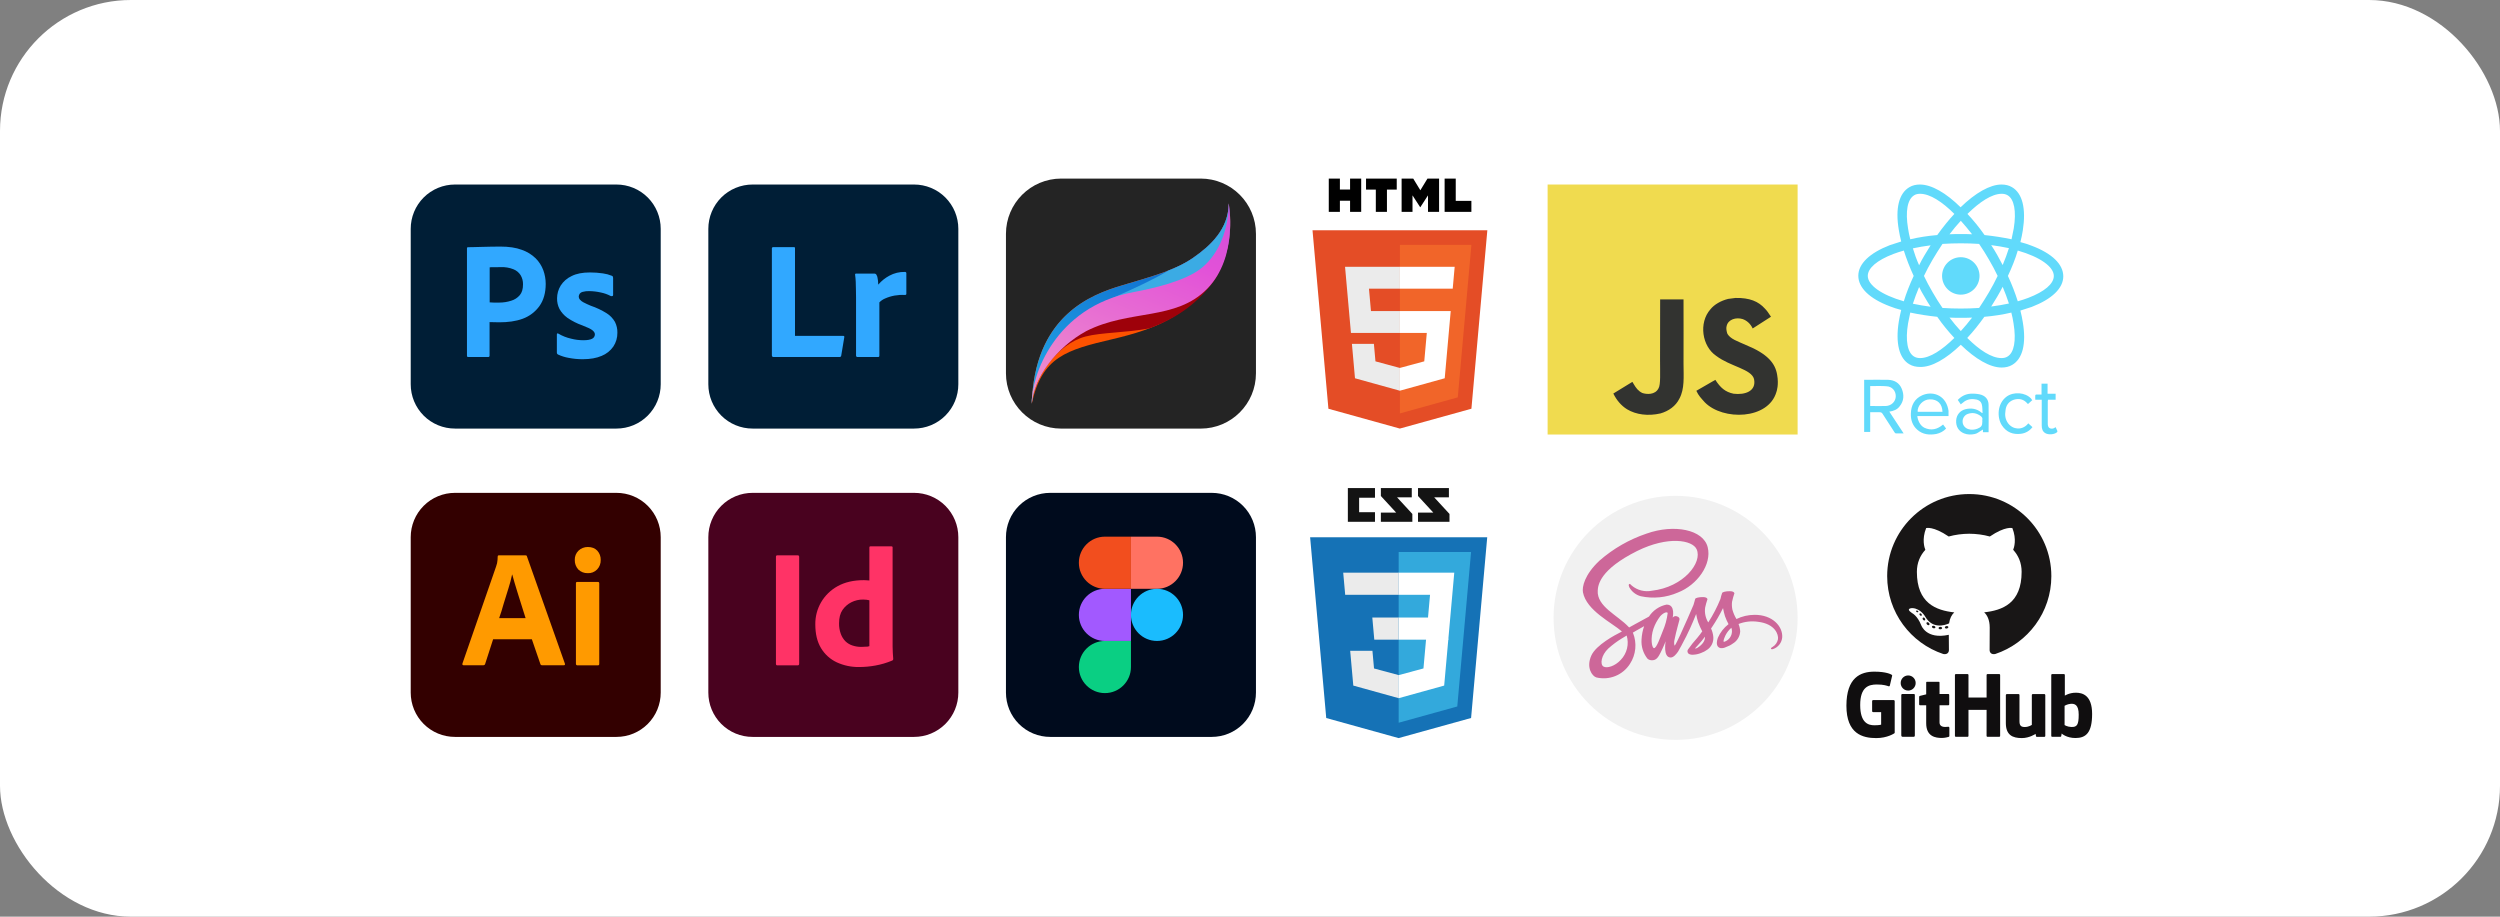 <svg width="420" height="154" viewBox="0 0 420 154" fill="none" xmlns="http://www.w3.org/2000/svg">
<rect x="0" y="0" width="420" height="154" fill="#808080" stroke="none"/>
<rect width="420" height="154" rx="22" fill="white"/>
<path d="M201.717 72.005H178.287C173.159 72.005 169 67.846 169 62.717V39.287C169 34.159 173.159 30 178.287 30H201.713C206.841 30 211 34.159 211 39.287V62.713C211.005 67.846 206.846 72.005 201.717 72.005Z" fill="#242424"/>
<path d="M188.466 47.953C183.161 49.531 173.79 53.147 173.34 67.818C175.034 59.918 179.211 58.786 186.888 56.98C194.565 55.179 198.737 53.147 203.37 47.614C207.997 42.081 206.419 34.182 206.419 34.182C206.419 38.47 203.37 41.292 200.436 43.325C197.503 45.358 193.771 46.375 188.466 47.953Z" fill="url(#paint0_linear_37_12295)"/>
<path d="M173.34 67.823C173.354 67.442 173.372 67.076 173.395 66.713C173.354 67.103 173.33 67.475 173.34 67.823Z" fill="url(#paint1_linear_37_12295)"/>
<path d="M193.084 55.17C189.097 55.922 185.036 55.834 182.372 56.535C177.633 57.774 173.683 63.418 173.34 67.818C173.354 67.442 173.372 67.075 173.395 66.709C173.92 61.919 178.334 54.061 188.016 49.758C191.098 48.389 193.873 46.936 196.287 45.451C197.846 44.843 199.211 44.17 200.432 43.325C203.365 41.292 206.414 38.47 206.414 34.182C206.414 34.182 206.665 40.624 204.576 46.138C204.289 46.663 203.964 47.168 203.592 47.646C200.78 51.299 197.461 53.536 193.084 55.17Z" fill="url(#paint2_linear_37_12295)"/>
<path d="M173.405 66.523C173.377 66.945 173.354 67.377 173.34 67.818C173.312 67.419 173.335 66.982 173.405 66.523C174.352 52.928 183.319 49.484 188.466 47.953C193.771 46.375 197.498 45.358 200.432 43.325C203.365 41.292 206.414 38.47 206.414 34.182C206.414 34.182 207.997 42.081 203.365 47.614C198.737 53.146 194.899 50.886 187.222 52.692C180.218 54.344 174.152 61.728 173.405 66.523Z" fill="url(#paint3_linear_37_12295)"/>
<path d="M185.305 53.485C192.532 52.13 197.043 52.241 202.014 46.936C206.981 41.631 206.414 34.182 206.414 34.182C206.414 38.47 203.365 41.292 200.432 43.325C199.206 44.175 197.842 44.843 196.287 45.451C193.873 46.936 190.536 48.454 187.454 49.823C177.772 54.126 173.92 61.919 173.395 66.709C173.372 67.071 173.354 67.437 173.34 67.818C173.683 63.413 178.083 54.841 185.305 53.485Z" fill="url(#paint4_linear_37_12295)"/>
<path d="M173.34 67.823C173.354 67.442 173.372 67.076 173.395 66.713C173.354 67.103 173.33 67.475 173.34 67.823Z" fill="url(#paint5_linear_37_12295)"/>
<path d="M190.388 49.085C177.178 51.568 173.228 63.233 173.34 67.823C173.678 63.423 177.517 58.34 182.483 55.63C189.821 51.903 197.498 53.935 202.803 48.519C208.108 43.102 206.414 34.182 206.414 34.182C206.414 38.47 204.832 42.536 202.01 44.908C199.192 47.275 193.548 48.482 190.388 49.085Z" fill="url(#paint6_linear_37_12295)"/>
<path d="M126.438 82.8H153.562C154.54 82.799 155.507 82.991 156.41 83.365C157.313 83.739 158.133 84.287 158.824 84.979C159.514 85.671 160.062 86.492 160.436 87.396C160.809 88.299 161.001 89.268 161 90.246V116.353C161.001 117.331 160.809 118.3 160.436 119.204C160.062 120.108 159.514 120.929 158.824 121.621C158.133 122.312 157.313 122.861 156.41 123.235C155.507 123.609 154.54 123.801 153.562 123.8H126.438C125.461 123.801 124.493 123.609 123.59 123.235C122.687 122.861 121.867 122.312 121.176 121.621C120.486 120.929 119.938 120.108 119.564 119.204C119.191 118.3 118.999 117.331 119 116.353V90.246C118.999 89.268 119.191 88.299 119.564 87.396C119.938 86.492 120.486 85.671 121.176 84.979C121.867 84.287 122.687 83.739 123.59 83.365C124.493 82.991 125.461 82.799 126.438 82.8Z" fill="#49021F"/>
<path d="M134.26 93.523V111.5C134.26 111.692 134.173 111.78 134.015 111.78H130.585C130.428 111.78 130.358 111.692 130.358 111.5V93.523C130.358 93.365 130.445 93.295 130.603 93.295H134.015C134.042 93.291 134.069 93.292 134.095 93.299C134.121 93.305 134.145 93.317 134.166 93.334C134.188 93.35 134.205 93.37 134.218 93.394C134.232 93.417 134.24 93.443 134.243 93.47C134.249 93.477 134.254 93.485 134.257 93.494C134.26 93.504 134.261 93.513 134.26 93.523Z" fill="#FF3366"/>
<path d="M144.34 112.06C143.043 112.082 141.757 111.812 140.577 111.272C139.48 110.758 138.56 109.928 137.935 108.889C137.287 107.82 136.972 106.489 136.972 104.894C136.955 103.597 137.287 102.32 137.935 101.197C138.599 100.056 139.561 99.117 140.717 98.481C141.942 97.798 143.412 97.465 145.145 97.465C145.268 97.464 145.391 97.469 145.512 97.483C145.67 97.5 145.845 97.5 146.055 97.518V91.981C146.055 91.858 146.107 91.788 146.23 91.788H149.782C149.822 91.783 149.861 91.793 149.894 91.815C149.926 91.838 149.949 91.872 149.957 91.911V108.626C149.957 108.942 149.975 109.292 149.992 109.677C150.01 110.063 150.045 110.396 150.062 110.694C150.066 110.753 150.051 110.812 150.02 110.862C149.989 110.912 149.942 110.951 149.887 110.974C148.971 111.36 148.014 111.642 147.035 111.815C146.146 111.976 145.244 112.059 144.34 112.06ZM146.055 108.556V100.847C145.899 100.809 145.741 100.78 145.582 100.759C145.39 100.742 145.197 100.724 145.005 100.724C144.319 100.716 143.641 100.872 143.027 101.18C142.43 101.478 141.917 101.924 141.54 102.476C141.155 103.037 140.962 103.79 140.962 104.701C140.947 105.316 141.048 105.929 141.26 106.506C141.429 106.973 141.698 107.398 142.047 107.75C142.385 108.072 142.792 108.312 143.237 108.451C143.706 108.605 144.197 108.681 144.69 108.679C144.952 108.679 145.197 108.661 145.425 108.644C145.639 108.66 145.854 108.63 146.055 108.556Z" fill="#FF3366"/>
<path d="M126.438 31H153.562C154.54 30.999 155.507 31.191 156.41 31.565C157.313 31.939 158.133 32.487 158.824 33.179C159.514 33.871 160.062 34.692 160.436 35.596C160.809 36.5 161.001 37.468 161 38.447V64.553C161.001 65.532 160.809 66.5 160.436 67.404C160.062 68.308 159.514 69.129 158.824 69.821C158.133 70.513 157.313 71.061 156.41 71.435C155.507 71.809 154.54 72.001 153.562 72H126.438C125.461 72.001 124.493 71.809 123.59 71.435C122.687 71.061 121.867 70.513 121.176 69.821C120.486 69.129 119.938 68.308 119.564 67.404C119.191 66.5 118.999 65.532 119 64.553V38.447C118.999 37.468 119.191 36.5 119.564 35.596C119.938 34.692 120.486 33.871 121.176 33.179C121.867 32.487 122.687 31.939 123.59 31.565C124.493 31.191 125.461 30.999 126.438 31Z" fill="#001E36"/>
<path d="M141.05 59.98H129.955C129.763 59.98 129.675 59.875 129.675 59.665V41.758C129.671 41.729 129.673 41.7 129.681 41.672C129.688 41.644 129.702 41.618 129.72 41.595C129.737 41.572 129.76 41.553 129.785 41.539C129.811 41.525 129.839 41.516 129.868 41.513H133.368C133.39 41.509 133.412 41.509 133.434 41.514C133.455 41.519 133.476 41.529 133.494 41.542C133.512 41.555 133.527 41.572 133.538 41.591C133.55 41.61 133.557 41.631 133.56 41.653V56.424H141.645C141.82 56.424 141.873 56.511 141.838 56.669L141.33 59.718C141.327 59.758 141.317 59.797 141.299 59.833C141.281 59.869 141.256 59.902 141.225 59.928C141.174 59.963 141.113 59.982 141.05 59.98Z" fill="#31A8FF"/>
<path d="M143.85 45.963H146.912C146.995 45.965 147.076 45.993 147.142 46.044C147.208 46.094 147.256 46.164 147.28 46.244C147.352 46.368 147.4 46.505 147.42 46.647C147.455 46.822 147.49 47.015 147.507 47.19C147.525 47.365 147.542 47.593 147.542 47.821C148.068 47.206 148.703 46.695 149.415 46.314C150.215 45.88 151.113 45.662 152.022 45.683C152.051 45.679 152.081 45.681 152.109 45.689C152.137 45.696 152.163 45.709 152.186 45.727C152.209 45.745 152.228 45.768 152.242 45.793C152.256 45.819 152.265 45.847 152.267 45.876V49.362C152.267 49.503 152.18 49.555 151.987 49.555C150.853 49.487 149.719 49.691 148.68 50.151C148.325 50.303 148.004 50.523 147.735 50.799V59.735C147.735 59.91 147.665 59.98 147.507 59.98H144.095C144.063 59.986 144.03 59.985 143.998 59.977C143.966 59.969 143.936 59.955 143.91 59.935C143.884 59.916 143.862 59.891 143.845 59.862C143.829 59.834 143.819 59.803 143.815 59.77V49.993C143.815 49.573 143.815 49.135 143.797 48.679C143.78 48.224 143.78 47.768 143.762 47.312C143.745 46.927 143.71 46.541 143.657 46.156C143.653 46.135 143.652 46.114 143.656 46.093C143.66 46.072 143.667 46.052 143.679 46.034C143.69 46.016 143.705 46.001 143.722 45.989C143.74 45.977 143.759 45.968 143.78 45.963C143.797 45.946 143.815 45.946 143.85 45.963Z" fill="#31A8FF"/>
<path d="M176.438 82.8H203.562C204.54 82.799 205.507 82.991 206.41 83.365C207.313 83.739 208.133 84.287 208.824 84.979C209.514 85.671 210.062 86.492 210.436 87.396C210.809 88.299 211.001 89.268 211 90.246V116.353C211.001 117.331 210.809 118.3 210.436 119.204C210.062 120.108 209.514 120.929 208.824 121.621C208.133 122.312 207.313 122.861 206.41 123.235C205.507 123.609 204.54 123.801 203.562 123.8H176.438C175.461 123.801 174.493 123.609 173.59 123.235C172.687 122.861 171.867 122.312 171.176 121.621C170.486 120.929 169.938 120.108 169.564 119.204C169.191 118.3 168.999 117.331 169 116.353V90.246C168.999 89.268 169.191 88.299 169.564 87.396C169.938 86.492 170.486 85.671 171.176 84.979C171.867 84.287 172.687 83.739 173.59 83.365C174.493 82.991 175.461 82.799 176.438 82.8Z" fill="#000B1D"/>
<path d="M185.625 116.441C188.041 116.441 190 114.48 190 112.061V107.68H185.625C183.209 107.68 181.25 109.641 181.25 112.061C181.25 114.48 183.209 116.441 185.625 116.441Z" fill="#0ACF83"/>
<path d="M181.25 103.3C181.25 100.881 183.209 98.919 185.625 98.919H190V107.68H185.625C183.209 107.68 181.25 105.719 181.25 103.3Z" fill="#A259FF"/>
<path d="M181.25 94.539C181.25 92.12 183.209 90.159 185.625 90.159H190V98.919H185.625C183.209 98.919 181.25 96.958 181.25 94.539Z" fill="#F24E1E"/>
<path d="M190 90.159H194.375C196.791 90.159 198.75 92.12 198.75 94.539C198.75 96.958 196.791 98.92 194.375 98.92L190 98.919V90.159Z" fill="#FF7262"/>
<path d="M198.75 103.3C198.75 105.719 196.791 107.68 194.375 107.68C191.959 107.68 190 105.719 190 103.3C190 100.881 191.959 98.92 194.375 98.92C196.791 98.92 198.75 100.881 198.75 103.3Z" fill="#1ABCFE"/>
<path d="M76.438 31H103.562C104.54 30.999 105.507 31.191 106.41 31.565C107.313 31.939 108.133 32.487 108.824 33.179C109.514 33.871 110.062 34.692 110.436 35.596C110.809 36.5 111.001 37.468 111 38.447V64.553C111.001 65.532 110.809 66.5 110.436 67.404C110.062 68.308 109.514 69.129 108.824 69.821C108.133 70.513 107.313 71.061 106.41 71.435C105.507 71.809 104.54 72.001 103.562 72H76.438C75.46 72.001 74.493 71.809 73.59 71.435C72.687 71.061 71.867 70.513 71.176 69.821C70.486 69.129 69.938 68.308 69.564 67.404C69.191 66.5 68.999 65.532 69 64.553V38.447C68.999 37.468 69.191 36.5 69.564 35.596C69.938 34.692 70.486 33.871 71.176 33.179C71.867 32.487 72.687 31.939 73.59 31.565C74.493 31.191 75.46 30.999 76.438 31Z" fill="#001E36"/>
<path d="M78.45 59.753V41.723C78.45 41.601 78.502 41.531 78.625 41.531C78.922 41.531 79.202 41.531 79.605 41.513C80.007 41.495 80.462 41.495 80.935 41.478C81.407 41.461 81.915 41.461 82.457 41.443C83 41.425 83.525 41.425 84.05 41.425C85.485 41.425 86.675 41.601 87.655 41.969C88.533 42.267 89.334 42.758 90 43.405C90.564 43.972 90.999 44.653 91.277 45.403C91.542 46.133 91.678 46.904 91.68 47.681C91.68 49.187 91.33 50.431 90.63 51.413C89.927 52.392 88.945 53.137 87.812 53.55C86.622 53.988 85.31 54.146 83.875 54.146C83.455 54.146 83.175 54.146 83 54.128C82.825 54.111 82.58 54.111 82.247 54.111V59.735C82.251 59.764 82.249 59.793 82.242 59.821C82.234 59.849 82.221 59.876 82.203 59.899C82.185 59.922 82.163 59.941 82.137 59.955C82.112 59.969 82.084 59.978 82.055 59.98H78.66C78.52 59.98 78.45 59.91 78.45 59.753ZM82.265 44.912V50.799C82.51 50.817 82.737 50.834 82.947 50.834H83.875C84.558 50.835 85.237 50.729 85.887 50.519C86.445 50.355 86.944 50.032 87.322 49.59C87.69 49.152 87.865 48.557 87.865 47.786C87.881 47.238 87.742 46.697 87.462 46.226C87.171 45.771 86.741 45.422 86.237 45.227C85.581 44.97 84.877 44.851 84.172 44.877C83.717 44.877 83.315 44.877 82.982 44.895C82.743 44.879 82.503 44.885 82.265 44.912Z" fill="#31A8FF"/>
<path d="M102.6 49.73C102.072 49.452 101.506 49.251 100.92 49.135C100.277 48.989 99.62 48.913 98.96 48.907C98.606 48.895 98.252 48.936 97.91 49.03C97.692 49.075 97.499 49.2 97.368 49.38C97.279 49.522 97.231 49.686 97.228 49.853C97.236 50.02 97.297 50.179 97.403 50.309C97.569 50.504 97.771 50.664 97.998 50.782C98.4 50.992 98.82 51.185 99.24 51.36C100.186 51.679 101.09 52.108 101.935 52.639C102.51 53.001 102.985 53.501 103.318 54.093C103.599 54.652 103.737 55.272 103.72 55.898C103.734 56.726 103.496 57.539 103.038 58.228C102.55 58.928 101.868 59.47 101.078 59.788C100.22 60.156 99.17 60.348 97.91 60.348C97.111 60.352 96.314 60.275 95.53 60.121C94.913 60.014 94.313 59.825 93.745 59.56C93.684 59.529 93.633 59.481 93.599 59.422C93.565 59.363 93.549 59.295 93.553 59.227V56.178C93.551 56.148 93.557 56.118 93.569 56.091C93.581 56.064 93.599 56.039 93.623 56.021C93.647 56.006 93.676 56 93.704 56.003C93.733 56.006 93.759 56.019 93.78 56.038C94.454 56.436 95.186 56.726 95.95 56.897C96.624 57.072 97.318 57.161 98.015 57.16C98.68 57.16 99.153 57.072 99.468 56.914C99.608 56.849 99.727 56.745 99.811 56.615C99.895 56.485 99.939 56.333 99.94 56.178C99.94 55.933 99.8 55.705 99.52 55.477C99.24 55.25 98.663 54.987 97.805 54.654C96.925 54.344 96.09 53.919 95.32 53.392C94.772 53.001 94.317 52.492 93.99 51.903C93.711 51.35 93.573 50.736 93.588 50.116C93.59 49.368 93.796 48.635 94.183 47.996C94.627 47.292 95.265 46.733 96.02 46.384C96.843 45.963 97.875 45.771 99.118 45.771C99.844 45.771 100.569 45.824 101.288 45.928C101.804 45.998 102.31 46.134 102.793 46.331C102.869 46.359 102.932 46.415 102.968 46.489C102.988 46.557 102.999 46.628 103.003 46.699V49.555C103.003 49.589 102.995 49.623 102.98 49.653C102.965 49.684 102.942 49.71 102.915 49.73C102.813 49.767 102.702 49.767 102.6 49.73Z" fill="#31A8FF"/>
<path d="M76.438 82.8H103.563C104.54 82.799 105.507 82.991 106.41 83.365C107.313 83.739 108.133 84.287 108.824 84.979C109.514 85.671 110.062 86.492 110.436 87.396C110.809 88.299 111.001 89.268 111 90.246V116.353C111.001 117.331 110.809 118.3 110.436 119.204C110.062 120.108 109.514 120.929 108.824 121.621C108.133 122.312 107.313 122.861 106.41 123.235C105.507 123.609 104.54 123.801 103.563 123.8H76.438C75.46 123.801 74.493 123.609 73.59 123.235C72.687 122.861 71.867 122.312 71.176 121.621C70.486 120.929 69.938 120.108 69.564 119.204C69.191 118.3 68.999 117.331 69 116.353V90.246C68.999 89.268 69.191 88.299 69.564 87.396C69.938 86.492 70.486 85.671 71.176 84.979C71.867 84.287 72.687 83.739 73.59 83.365C74.493 82.991 75.46 82.799 76.438 82.8Z" fill="#330000"/>
<path d="M89.353 107.4H82.843L81.513 111.517C81.498 111.592 81.455 111.659 81.394 111.704C81.332 111.75 81.256 111.77 81.18 111.762H77.89C77.698 111.762 77.645 111.657 77.698 111.447L83.332 95.205C83.385 95.029 83.438 94.837 83.507 94.626C83.578 94.251 83.613 93.87 83.612 93.487C83.607 93.444 83.619 93.399 83.645 93.364C83.671 93.328 83.709 93.303 83.752 93.295H88.285C88.425 93.295 88.495 93.347 88.513 93.435L94.9 111.482C94.953 111.675 94.9 111.762 94.725 111.762H91.067C91.006 111.768 90.944 111.752 90.892 111.717C90.841 111.682 90.804 111.63 90.787 111.57L89.353 107.4ZM83.858 103.843H88.302C88.198 103.475 88.058 103.037 87.9 102.581C87.743 102.126 87.585 101.6 87.427 101.074C87.27 100.549 87.095 100.005 86.92 99.462C86.745 98.919 86.588 98.411 86.448 97.903C86.308 97.395 86.185 96.957 86.062 96.536H86.028C85.87 97.3 85.672 98.055 85.433 98.796C85.17 99.638 84.907 100.514 84.627 101.39C84.382 102.283 84.12 103.107 83.858 103.843Z" fill="#FF9A00"/>
<path d="M98.715 96.291C98.428 96.298 98.142 96.247 97.875 96.141C97.607 96.036 97.364 95.879 97.157 95.678C96.757 95.239 96.543 94.661 96.562 94.066C96.552 93.776 96.603 93.488 96.711 93.219C96.82 92.951 96.984 92.708 97.192 92.507C97.613 92.109 98.171 91.889 98.75 91.894C99.433 91.894 99.957 92.104 100.342 92.507C100.73 92.932 100.937 93.491 100.92 94.066C100.931 94.362 100.882 94.657 100.777 94.934C100.671 95.211 100.512 95.464 100.307 95.678C100.101 95.888 99.853 96.052 99.578 96.158C99.303 96.264 99.009 96.309 98.715 96.291ZM96.755 111.5V98.008C96.755 97.833 96.825 97.763 96.983 97.763H100.447C100.605 97.763 100.675 97.851 100.675 98.008V111.5C100.675 111.693 100.605 111.78 100.447 111.78H97.017C96.981 111.783 96.944 111.778 96.909 111.765C96.875 111.751 96.844 111.73 96.819 111.704C96.793 111.677 96.775 111.644 96.764 111.609C96.752 111.574 96.75 111.537 96.755 111.5Z" fill="#FF9A00"/>
<path d="M243.416 83.555H240.947L243.515 86.342V87.668H238.225V86.115H240.793L238.225 83.328V82H243.416V83.555ZM237.177 83.555H234.707L237.275 86.342V87.668H231.985V86.115H234.554L231.985 83.328V82H237.177V83.555ZM230.998 83.618H228.333V86.05H230.998V87.668H226.439V82H230.998V83.618Z" fill="#131313"/>
<path d="M222.808 120.627L220.1 90.256H249.854L247.143 120.622L234.959 124L222.808 120.627Z" fill="#1572B6"/>
<path d="M234.977 121.418L244.823 118.688L247.139 92.739H234.977V121.418Z" fill="#33A9DC"/>
<path d="M234.977 103.743H239.906L240.247 99.928H234.977V96.203H244.317L243.313 107.467H234.977V103.743Z" fill="white"/>
<path d="M234.999 113.416L234.983 113.421L230.835 112.301L230.569 109.33H226.831L227.353 115.178L234.982 117.296L235 117.291L234.999 113.416Z" fill="#EBEBEB"/>
<path d="M239.589 107.309L239.141 112.298L234.986 113.419V117.294L242.622 115.178L243.327 107.309H239.589Z" fill="white"/>
<path d="M234.99 96.203V99.928H225.993L225.659 96.203H234.99ZM234.977 103.743V107.467L230.881 107.468L230.547 103.743L234.977 103.743Z" fill="#EBEBEB"/>
<path fill-rule="evenodd" clip-rule="evenodd" d="M330.836 83C323.221 83 317.045 89.174 317.045 96.791C317.045 102.884 320.997 108.053 326.476 109.876C327.165 110.004 327.419 109.577 327.419 109.213C327.419 108.884 327.406 107.798 327.4 106.646C323.563 107.48 322.754 105.018 322.754 105.018C322.126 103.424 321.222 103 321.222 103C319.971 102.145 321.316 102.162 321.316 102.162C322.701 102.259 323.431 103.583 323.431 103.583C324.66 105.692 326.657 105.082 327.444 104.73C327.568 103.838 327.925 103.229 328.319 102.885C325.256 102.537 322.036 101.354 322.036 96.07C322.036 94.564 322.575 93.334 323.457 92.368C323.314 92.021 322.842 90.618 323.591 88.718C323.591 88.718 324.749 88.348 327.383 90.132C328.484 89.827 329.664 89.674 330.835 89.668C332.008 89.674 333.188 89.827 334.29 90.132C336.922 88.348 338.079 88.719 338.079 88.719C338.829 90.618 338.357 92.021 338.214 92.368C339.098 93.334 339.633 94.564 339.633 96.07C339.633 101.367 336.407 102.533 333.336 102.874C333.831 103.302 334.272 104.141 334.272 105.428C334.272 107.273 334.256 108.758 334.256 109.212C334.256 109.578 334.504 110.009 335.203 109.873C340.68 108.048 344.626 102.88 344.626 96.789C344.627 89.174 338.452 83 330.836 83Z" fill="#181616"/>
<path d="M322.269 102.8C322.238 102.869 322.13 102.889 322.032 102.842C321.932 102.797 321.876 102.704 321.909 102.635C321.938 102.565 322.046 102.545 322.146 102.592C322.247 102.637 322.303 102.731 322.269 102.8ZM322.828 103.424C322.762 103.484 322.633 103.456 322.546 103.359C322.455 103.263 322.439 103.134 322.505 103.073C322.573 103.012 322.698 103.04 322.787 103.137C322.878 103.234 322.896 103.362 322.828 103.424ZM323.371 104.217C323.287 104.276 323.148 104.221 323.063 104.098C322.978 103.976 322.978 103.829 323.065 103.77C323.15 103.711 323.287 103.764 323.373 103.886C323.458 104.01 323.458 104.157 323.371 104.217ZM324.116 104.985C324.04 105.068 323.879 105.046 323.762 104.932C323.641 104.821 323.608 104.663 323.683 104.58C323.76 104.496 323.922 104.52 324.04 104.632C324.16 104.743 324.197 104.902 324.116 104.985ZM325.144 105.43C325.11 105.538 324.956 105.587 324.799 105.542C324.643 105.494 324.541 105.368 324.572 105.259C324.605 105.15 324.761 105.099 324.918 105.148C325.074 105.195 325.176 105.32 325.144 105.43ZM326.272 105.513C326.276 105.626 326.144 105.721 325.98 105.723C325.815 105.727 325.682 105.635 325.68 105.522C325.68 105.408 325.809 105.314 325.974 105.312C326.138 105.309 326.272 105.4 326.272 105.513ZM327.322 105.334C327.342 105.445 327.228 105.559 327.065 105.589C326.905 105.619 326.757 105.55 326.737 105.44C326.717 105.327 326.833 105.213 326.993 105.183C327.156 105.155 327.302 105.221 327.322 105.334Z" fill="#181616"/>
<path d="M318.148 117.615H314.679C314.636 117.615 314.595 117.633 314.565 117.663C314.534 117.693 314.517 117.735 314.517 117.778V119.473C314.517 119.516 314.534 119.558 314.565 119.588C314.595 119.618 314.636 119.636 314.679 119.636H316.032V121.742C316.032 121.742 315.728 121.846 314.888 121.846C313.897 121.846 312.513 121.484 312.513 118.44C312.513 115.395 313.954 114.994 315.308 114.994C316.479 114.994 316.984 115.201 317.305 115.3C317.406 115.331 317.5 115.23 317.5 115.141L317.887 113.502C317.887 113.478 317.882 113.453 317.871 113.431C317.86 113.409 317.844 113.39 317.824 113.376C317.694 113.282 316.898 112.838 314.888 112.838C312.573 112.838 310.197 113.822 310.197 118.559C310.197 123.294 312.917 124 315.209 124C317.106 124 318.257 123.189 318.257 123.189C318.304 123.163 318.31 123.097 318.31 123.066V117.777C318.31 117.734 318.293 117.693 318.262 117.663C318.232 117.632 318.191 117.615 318.148 117.615ZM335.862 113.242H333.909C333.888 113.242 333.867 113.247 333.847 113.255C333.827 113.263 333.809 113.275 333.794 113.29C333.779 113.305 333.768 113.323 333.76 113.343C333.752 113.363 333.747 113.384 333.748 113.405L333.748 117.18H330.704V113.405C330.704 113.384 330.7 113.363 330.692 113.343C330.684 113.323 330.672 113.305 330.657 113.29C330.642 113.275 330.624 113.263 330.605 113.255C330.585 113.247 330.564 113.242 330.543 113.242H328.59C328.568 113.242 328.547 113.247 328.528 113.255C328.508 113.263 328.49 113.275 328.475 113.29C328.46 113.305 328.448 113.323 328.44 113.343C328.432 113.363 328.428 113.384 328.428 113.405V123.625C328.428 123.715 328.501 123.788 328.59 123.788H330.543C330.564 123.788 330.585 123.784 330.605 123.776C330.624 123.767 330.642 123.755 330.657 123.74C330.672 123.725 330.684 123.707 330.692 123.687C330.7 123.668 330.704 123.646 330.704 123.625V119.254H333.748L333.743 123.625C333.743 123.715 333.816 123.788 333.905 123.788H335.862C335.884 123.788 335.905 123.784 335.924 123.776C335.944 123.767 335.962 123.755 335.977 123.74C335.992 123.725 336.003 123.707 336.011 123.687C336.019 123.668 336.024 123.646 336.023 123.625V113.405C336.024 113.384 336.02 113.362 336.012 113.343C336.004 113.323 335.992 113.305 335.977 113.29C335.962 113.275 335.944 113.263 335.924 113.255C335.905 113.246 335.884 113.242 335.862 113.242ZM320.574 113.475C319.879 113.475 319.315 114.043 319.315 114.746C319.315 115.449 319.879 116.018 320.574 116.018C321.269 116.018 321.833 115.449 321.833 114.746C321.833 114.043 321.269 113.475 320.574 113.475ZM321.532 116.589H319.585C319.496 116.589 319.416 116.681 319.416 116.77V123.529C319.416 123.728 319.54 123.787 319.7 123.787H321.453C321.646 123.787 321.693 123.693 321.693 123.526V116.752C321.693 116.731 321.689 116.71 321.681 116.69C321.673 116.67 321.661 116.652 321.646 116.637C321.631 116.622 321.614 116.61 321.594 116.602C321.574 116.594 321.553 116.589 321.532 116.589ZM343.446 116.604H341.508C341.486 116.604 341.465 116.609 341.446 116.617C341.426 116.625 341.408 116.637 341.393 116.653C341.378 116.668 341.367 116.686 341.359 116.705C341.351 116.725 341.347 116.746 341.347 116.768V121.779C341.347 121.779 340.854 122.139 340.156 122.139C339.457 122.139 339.272 121.822 339.272 121.138V116.768C339.272 116.746 339.268 116.725 339.26 116.705C339.252 116.686 339.24 116.668 339.225 116.652C339.21 116.637 339.192 116.625 339.173 116.617C339.153 116.609 339.132 116.604 339.111 116.604H337.144C337.101 116.604 337.059 116.622 337.029 116.652C336.999 116.683 336.982 116.724 336.982 116.768V121.468C336.982 123.501 338.115 123.998 339.673 123.998C340.952 123.998 341.982 123.291 341.982 123.291C341.982 123.291 342.031 123.664 342.054 123.708C342.076 123.752 342.134 123.796 342.196 123.796L343.448 123.791C343.469 123.791 343.49 123.786 343.51 123.778C343.529 123.77 343.547 123.758 343.562 123.743C343.577 123.727 343.589 123.709 343.597 123.69C343.606 123.67 343.61 123.649 343.61 123.627L343.609 116.767C343.608 116.724 343.591 116.682 343.561 116.652C343.531 116.621 343.489 116.604 343.446 116.604ZM348.743 116.375C347.642 116.375 346.893 116.866 346.893 116.866V113.405C346.894 113.384 346.89 113.362 346.882 113.343C346.874 113.323 346.862 113.305 346.847 113.29C346.832 113.275 346.814 113.263 346.794 113.255C346.775 113.246 346.754 113.242 346.732 113.242H344.774C344.753 113.242 344.732 113.246 344.712 113.254C344.692 113.262 344.674 113.274 344.659 113.29C344.644 113.305 344.632 113.323 344.624 113.343C344.616 113.362 344.612 113.383 344.612 113.405V123.625C344.612 123.646 344.616 123.668 344.624 123.687C344.632 123.707 344.644 123.725 344.659 123.74C344.674 123.755 344.692 123.768 344.712 123.776C344.732 123.784 344.753 123.788 344.774 123.788H346.133C346.195 123.788 346.241 123.757 346.275 123.701C346.308 123.646 346.357 123.23 346.357 123.23C346.357 123.23 347.158 123.988 348.674 123.988C350.454 123.988 351.475 123.086 351.475 119.936C351.475 116.786 349.844 116.375 348.743 116.375ZM347.978 122.133C347.306 122.112 346.85 121.807 346.85 121.807V118.571C346.85 118.571 347.3 118.295 347.852 118.245C348.55 118.183 349.222 118.394 349.222 120.059C349.222 121.814 348.919 122.161 347.978 122.133ZM327.334 122.094C327.248 122.094 327.03 122.129 326.805 122.129C326.086 122.129 325.842 121.795 325.842 121.362V118.488H327.307C327.328 118.488 327.349 118.484 327.369 118.475C327.389 118.467 327.407 118.455 327.422 118.44C327.437 118.425 327.449 118.407 327.457 118.387C327.465 118.367 327.469 118.346 327.469 118.324V116.75C327.469 116.729 327.465 116.708 327.457 116.688C327.449 116.668 327.437 116.65 327.422 116.635C327.407 116.62 327.389 116.608 327.369 116.6C327.349 116.592 327.328 116.588 327.307 116.588H325.842L325.839 114.652C325.839 114.579 325.802 114.542 325.717 114.542H323.72C323.643 114.542 323.601 114.577 323.601 114.651V116.651C323.601 116.651 322.601 116.892 322.533 116.912C322.5 116.922 322.47 116.942 322.449 116.97C322.428 116.998 322.416 117.032 322.416 117.067V118.324C322.416 118.345 322.42 118.366 322.428 118.386C322.436 118.406 322.448 118.424 322.463 118.439C322.478 118.454 322.496 118.466 322.516 118.474C322.535 118.483 322.556 118.487 322.578 118.487H323.601V121.511C323.601 123.757 325.177 123.977 326.24 123.977C326.725 123.977 327.306 123.822 327.402 123.786C327.46 123.764 327.494 123.705 327.494 123.639L327.495 122.257C327.494 122.214 327.477 122.173 327.447 122.143C327.417 122.112 327.377 122.095 327.334 122.094Z" fill="#100E0F"/>
<path d="M223.175 68.67L220.501 38.688H249.874L247.198 68.665L235.17 72L223.175 68.67Z" fill="#E44D26"/>
<path d="M235.188 69.451L244.907 66.756L247.194 41.14H235.188V69.451Z" fill="#F16529"/>
<path d="M235.188 52.26H230.322L229.986 48.494H235.188V44.817H225.967L226.959 55.937H235.188V52.26ZM235.188 61.809L235.171 61.814L231.077 60.708L230.815 57.775H227.123L227.638 63.549L235.171 65.64L235.188 65.635V61.809Z" fill="#EBEBEB"/>
<path d="M223.234 30H225.103V31.846H226.812V30H228.681V35.591H226.812V33.719H225.103V35.591H223.234V30ZM231.138 31.854H229.493V30H234.653V31.854H233.007V35.591H231.138V31.854ZM235.472 30H237.42L238.619 31.965L239.816 30H241.765V35.591H239.904V32.82L238.619 34.807H238.586L237.3 32.82V35.591H235.471L235.472 30ZM242.696 30H244.565V33.743H247.193V35.591H242.696V30Z" fill="black"/>
<path d="M235.175 52.26V55.937H239.703L239.276 60.706L235.175 61.813V65.638L242.713 63.549L243.633 53.247L243.722 52.26H235.175ZM235.175 44.817V48.494H244.057L244.131 47.668L244.386 44.817H235.175Z" fill="white"/>
<path d="M260 31H302V73H260V31Z" fill="#F0DB4F"/>
<path d="M298.563 62.983C298.255 61.067 297.006 59.458 293.305 57.957C292.019 57.366 290.586 56.943 290.159 55.969C290.007 55.402 289.987 55.082 290.083 54.739C290.358 53.625 291.688 53.278 292.742 53.597C293.42 53.825 294.063 54.348 294.45 55.182C296.263 54.009 296.259 54.016 297.525 53.21C297.061 52.492 296.814 52.16 296.511 51.853C295.421 50.635 293.935 50.008 291.56 50.056L290.323 50.216C289.137 50.516 288.007 51.138 287.344 51.972C285.356 54.228 285.923 58.177 288.342 59.801C290.726 61.59 294.227 61.997 294.674 63.67C295.11 65.718 293.169 66.381 291.241 66.145C289.82 65.85 289.029 65.128 288.175 63.814C286.602 64.724 286.602 64.724 284.985 65.654C285.368 66.493 285.771 66.872 286.414 67.599C289.456 70.685 297.07 70.533 298.435 65.862C298.491 65.702 298.858 64.632 298.563 62.983ZM282.832 50.303H278.904L278.888 60.46C278.888 62.62 279 64.6 278.648 65.207C278.074 66.4 276.584 66.253 275.906 66.021C275.215 65.681 274.864 65.199 274.457 64.516C274.345 64.32 274.261 64.169 274.233 64.157L271.039 66.113C271.57 67.203 272.352 68.149 273.354 68.764C274.851 69.662 276.863 69.938 278.968 69.455C280.337 69.056 281.519 68.229 282.138 66.972C283.032 65.323 282.84 63.327 282.832 61.119C282.852 57.517 282.832 53.916 282.832 50.303Z" fill="#323330"/>
<path d="M329.414 49.502C331.151 49.502 332.56 48.093 332.56 46.356C332.56 44.619 331.151 43.211 329.414 43.211C327.677 43.211 326.268 44.619 326.268 46.356C326.268 48.093 327.677 49.502 329.414 49.502Z" fill="#61DAFB"/>
<path d="M329.414 57.924C331.883 60.326 334.319 61.746 336.28 61.746C336.923 61.746 337.532 61.611 338.039 61.307C339.798 60.292 340.441 57.755 339.832 54.136C339.73 53.493 339.595 52.851 339.426 52.174C340.102 51.971 340.711 51.768 341.32 51.565C344.736 50.246 346.631 48.42 346.631 46.424C346.631 44.395 344.736 42.568 341.32 41.283C340.711 41.046 340.102 40.843 339.426 40.674C339.595 39.997 339.73 39.355 339.832 38.712C340.407 35.025 339.764 32.455 338.005 31.44C337.498 31.135 336.889 31 336.246 31C334.318 31 331.849 32.421 329.38 34.822C326.945 32.421 324.509 31 322.548 31C321.905 31 321.296 31.135 320.789 31.44C319.03 32.455 318.387 34.991 318.996 38.611C319.097 39.253 319.233 39.896 319.402 40.572C318.725 40.775 318.117 40.978 317.508 41.181C314.091 42.5 312.197 44.327 312.197 46.322C312.197 48.352 314.091 50.178 317.508 51.464C318.117 51.701 318.725 51.904 319.402 52.073C319.233 52.749 319.097 53.392 318.996 54.035C318.421 57.654 319.064 60.224 320.789 61.205C321.296 61.51 321.905 61.645 322.548 61.645C324.509 61.713 326.945 60.292 329.414 57.924ZM327.52 53.358C328.129 53.392 328.771 53.392 329.414 53.392C330.057 53.392 330.699 53.392 331.308 53.358C330.699 54.17 330.057 54.914 329.414 55.624C328.771 54.914 328.129 54.17 327.52 53.358ZM323.326 49.874C323.664 50.449 323.968 50.99 324.34 51.532C323.292 51.396 322.311 51.227 321.364 51.024C321.668 50.111 322.006 49.164 322.412 48.217C322.683 48.758 322.987 49.333 323.326 49.874ZM321.364 41.722C322.311 41.519 323.292 41.35 324.34 41.215C324.002 41.756 323.664 42.297 323.326 42.872C322.987 43.447 322.683 43.989 322.412 44.564C321.973 43.583 321.634 42.636 321.364 41.722ZM323.224 46.356C323.664 45.443 324.137 44.53 324.679 43.617C325.186 42.737 325.761 41.858 326.336 40.978C327.351 40.911 328.365 40.877 329.414 40.877C330.496 40.877 331.511 40.911 332.492 40.978C333.101 41.858 333.642 42.737 334.149 43.617C334.691 44.53 335.164 45.443 335.604 46.356C335.164 47.27 334.691 48.183 334.149 49.096C333.642 49.976 333.067 50.855 332.492 51.734C331.477 51.802 330.463 51.836 329.414 51.836C328.332 51.836 327.317 51.802 326.336 51.734C325.727 50.855 325.186 49.976 324.679 49.096C324.137 48.183 323.664 47.27 323.224 46.356ZM336.449 44.53L335.536 42.839C335.198 42.264 334.894 41.722 334.521 41.181C335.57 41.316 336.551 41.486 337.498 41.688C337.194 42.636 336.855 43.583 336.449 44.53ZM336.449 48.183C336.855 49.13 337.194 50.077 337.498 50.99C336.551 51.193 335.57 51.362 334.521 51.498C334.86 50.956 335.198 50.415 335.536 49.84C335.841 49.333 336.145 48.758 336.449 48.183ZM337.227 59.92C336.957 60.089 336.619 60.157 336.246 60.157C334.589 60.157 332.526 58.804 330.496 56.774C331.477 55.726 332.424 54.542 333.371 53.223C334.961 53.087 336.483 52.851 337.904 52.512C338.073 53.121 338.174 53.73 338.276 54.339C338.75 57.214 338.377 59.277 337.227 59.92ZM338.986 42.094C342.775 43.177 345.041 44.834 345.041 46.356C345.041 47.675 343.485 48.995 340.745 50.043C340.204 50.246 339.595 50.449 338.986 50.618C338.547 49.231 338.005 47.811 337.329 46.356C338.005 44.902 338.58 43.481 338.986 42.094ZM336.28 32.556C336.652 32.556 336.957 32.624 337.261 32.793C338.377 33.435 338.783 35.465 338.31 38.374C338.208 38.949 338.073 39.558 337.938 40.2C336.517 39.896 334.995 39.659 333.405 39.49C332.492 38.171 331.511 36.987 330.53 35.938C332.56 33.943 334.623 32.556 336.28 32.556ZM331.308 39.355C330.699 39.321 330.057 39.321 329.414 39.321C328.771 39.321 328.129 39.321 327.52 39.355C328.129 38.543 328.771 37.799 329.414 37.088C330.057 37.799 330.699 38.577 331.308 39.355ZM321.6 32.793C321.871 32.624 322.209 32.556 322.581 32.556C324.239 32.556 326.302 33.909 328.332 35.938C327.351 36.987 326.404 38.171 325.456 39.49C323.867 39.625 322.345 39.862 320.924 40.2C320.755 39.591 320.653 38.983 320.552 38.374C320.078 35.499 320.45 33.469 321.6 32.793ZM319.842 50.618C316.053 49.536 313.787 47.878 313.787 46.356C313.787 45.037 315.343 43.718 318.083 42.669C318.624 42.467 319.233 42.264 319.842 42.094C320.281 43.481 320.823 44.902 321.499 46.356C320.823 47.811 320.248 49.265 319.842 50.618ZM320.552 54.339C320.653 53.764 320.789 53.155 320.924 52.512C322.345 52.817 323.867 53.054 325.456 53.223C326.37 54.542 327.351 55.726 328.332 56.774C326.302 58.77 324.239 60.157 322.581 60.157C322.209 60.157 321.905 60.089 321.6 59.92C320.45 59.277 320.078 57.214 320.552 54.339ZM319.131 68.275C319.875 67.361 319.909 66.347 319.503 65.332C319.097 64.317 318.252 63.844 317.203 63.81C315.952 63.776 314.666 63.81 313.415 63.81H313.178V72.57H314.193V69.255H315.783C315.986 69.255 316.155 69.323 316.256 69.492L318.286 72.638C318.319 72.706 318.421 72.807 318.489 72.807H319.808C318.996 71.556 318.218 70.372 317.406 69.154C318.117 69.053 318.725 68.816 319.131 68.275ZM314.193 68.207V64.858H314.565C315.343 64.858 316.155 64.825 316.933 64.892C317.846 64.926 318.489 65.636 318.489 66.55C318.489 67.463 317.744 68.173 316.831 68.207C316.019 68.241 315.208 68.207 314.193 68.207ZM327.283 68.647C326.742 66.279 324.577 65.67 322.92 66.414C321.634 66.989 321.059 68.106 321.025 69.492C320.992 70.541 321.296 71.488 322.108 72.198C323.021 73.01 324.137 73.112 325.287 72.909C325.93 72.773 326.505 72.469 326.945 71.995C326.776 71.759 326.607 71.522 326.437 71.319C325.49 72.131 324.442 72.401 323.292 71.86C322.548 71.488 322.175 70.575 322.108 69.898H327.351V69.459C327.384 69.154 327.351 68.883 327.283 68.647ZM322.175 69.188C322.074 68.173 323.089 67.091 324.205 67.091C325.49 67.057 326.302 67.835 326.336 69.188H322.175ZM332.56 66.245C332.052 66.144 331.511 66.11 331.004 66.144C330.192 66.211 329.482 66.583 328.907 67.192C329.076 67.429 329.211 67.666 329.414 67.936C329.482 67.869 329.549 67.801 329.617 67.767C330.158 67.26 330.801 66.989 331.579 67.057C332.188 67.091 332.763 67.294 332.932 67.903C333.067 68.376 333.033 68.883 333.067 69.391C332.966 69.391 332.932 69.357 332.898 69.323C332.086 68.647 331.173 68.511 330.192 68.748C329.279 68.985 328.704 69.695 328.636 70.609C328.568 71.657 329.042 72.435 329.955 72.807C330.53 73.044 331.173 73.044 331.782 72.909C332.255 72.807 332.458 72.537 333.135 72.164V72.604H334.082C334.082 71.251 334.116 69.594 334.082 68.038C334.082 67.057 333.507 66.448 332.56 66.245ZM333.033 70.507C332.999 70.609 333.033 70.71 333.033 70.811C333.033 71.522 332.864 71.759 332.188 72.029C331.714 72.198 331.207 72.266 330.699 72.097C330.124 71.928 329.718 71.42 329.718 70.845C329.685 70.27 330.057 69.695 330.632 69.526C331.41 69.255 332.12 69.425 332.763 69.898C332.966 70.067 333.101 70.236 333.033 70.507ZM338.31 67.158C339.189 66.888 340.001 67.057 340.61 67.801L340.711 67.869C340.948 67.666 341.151 67.463 341.422 67.226C341.32 67.125 341.286 67.057 341.219 66.956C340.238 65.907 338.31 65.772 337.126 66.617C335.469 67.835 335.502 70.203 336.314 71.454C337.092 72.638 338.208 73.044 339.527 72.875C340.305 72.773 340.948 72.401 341.455 71.759C341.219 71.556 340.982 71.353 340.745 71.116C340.677 71.183 340.644 71.217 340.61 71.285C339.697 72.3 338.174 72.198 337.363 71.116C336.889 70.473 336.788 69.729 336.923 68.985C336.991 68.139 337.43 67.463 338.31 67.158ZM345.345 71.759C345.278 71.792 345.244 71.826 345.244 71.826C344.973 72.029 344.703 72.063 344.398 71.962C344.094 71.826 344.06 71.556 344.026 71.285V67.429C344.026 67.361 344.026 67.497 344.06 67.158H345.345V66.144H343.992V64.453H342.978V66.279H342.098C342.03 66.279 341.929 66.347 341.929 66.414C341.895 66.651 341.929 66.82 341.929 67.158H343.011V71.488C343.011 72.029 343.147 72.503 343.62 72.773C344.128 73.078 345.109 73.01 345.548 72.638C345.616 72.604 345.65 72.469 345.65 72.435C345.548 72.232 345.447 71.995 345.345 71.759Z" fill="#61DAFB"/>
<path d="M302 103.8C302 115.122 292.822 124.3 281.5 124.3C270.178 124.3 261 115.122 261 103.8C261 92.478 270.178 83.3 281.5 83.3C292.822 83.3 302 92.478 302 103.8Z" fill="#F1F1F1"/>
<path d="M294.759 103.293C293.706 103.295 292.668 103.535 291.722 103.997C291.426 103.506 291.198 102.977 291.043 102.425C290.954 101.992 290.933 101.547 290.982 101.108C291.084 100.625 291.217 100.148 291.379 99.681C291.373 99.62 291.306 99.332 290.632 99.322C289.958 99.313 289.378 99.451 289.316 99.629C289.199 99.954 289.105 100.288 289.034 100.627C288.477 102.003 287.79 103.323 286.984 104.569C286.533 103.829 286.347 102.957 286.458 102.097C286.56 101.613 286.693 101.137 286.855 100.67C286.849 100.609 286.782 100.321 286.108 100.311C285.434 100.301 284.854 100.439 284.792 100.617C284.729 100.796 284.65 101.216 284.51 101.615C284.37 102.015 282.736 105.668 282.307 106.61C282.087 107.089 281.897 107.479 281.763 107.742C281.756 107.759 281.748 107.776 281.739 107.791C281.619 108.017 281.555 108.141 281.555 108.141V108.147C281.463 108.312 281.365 108.465 281.316 108.465C281.231 108.123 281.235 107.765 281.328 107.425C281.567 106.157 282.154 104.187 282.148 104.119C282.148 104.082 282.258 103.74 281.769 103.563C281.655 103.509 281.527 103.491 281.404 103.513C281.28 103.534 281.166 103.593 281.077 103.682C281.034 103.682 281.004 103.787 281.004 103.787C281.004 103.787 281.536 101.571 279.988 101.571C279.385 101.693 278.812 101.933 278.303 102.279C277.794 102.625 277.36 103.069 277.026 103.585C276.609 103.812 275.722 104.295 274.773 104.816C274.414 105.018 274.038 105.22 273.69 105.414C273.666 105.39 273.641 105.359 273.617 105.335C271.732 103.327 268.267 101.91 268.417 99.223C268.472 98.244 268.808 95.673 275.07 92.551C280.223 90.011 284.325 90.715 285.035 92.275C286.051 94.504 282.837 98.641 277.513 99.241C276.924 99.361 276.315 99.346 275.732 99.199C275.15 99.052 274.608 98.775 274.146 98.39C273.865 98.084 273.822 98.066 273.718 98.127C273.546 98.219 273.656 98.494 273.718 98.653C273.921 99.021 274.195 99.344 274.526 99.604C274.856 99.863 275.234 100.054 275.64 100.165C277.734 100.618 279.918 100.401 281.883 99.546C285.115 98.298 287.628 94.827 286.891 91.92C286.15 88.97 281.254 87.997 276.62 89.646C273.717 90.623 271.035 92.161 268.727 94.174C266.174 96.561 265.771 98.635 265.936 99.505C266.534 102.591 270.784 104.598 272.485 106.088C272.399 106.137 272.32 106.18 272.253 106.216C271.402 106.639 268.158 108.334 267.346 110.127C266.428 112.162 267.493 113.616 268.197 113.812C269.257 114.066 270.37 113.982 271.381 113.573C272.391 113.164 273.249 112.449 273.834 111.529C274.332 110.765 274.638 109.893 274.726 108.986C274.814 108.079 274.682 107.164 274.34 106.319C274.334 106.305 274.326 106.293 274.316 106.282L274.983 105.891C275.417 105.633 275.845 105.395 276.213 105.199C275.964 105.917 275.817 106.668 275.778 107.427C275.694 108.591 276.05 109.745 276.777 110.659C276.887 110.754 277.015 110.826 277.154 110.871C277.293 110.916 277.439 110.934 277.584 110.922C278.303 110.922 278.632 110.324 278.992 109.613C279.432 108.744 279.83 107.734 279.83 107.734C279.83 107.734 279.334 110.464 280.681 110.464C281.17 110.464 281.666 109.827 281.887 109.506V109.512C281.887 109.512 281.899 109.494 281.924 109.451L282.003 109.323V109.311C282.199 108.969 282.64 108.191 283.294 106.899C284.139 105.235 284.953 103.153 284.953 103.153C285.032 103.611 285.14 104.063 285.278 104.506C285.475 105.043 285.708 105.566 285.975 106.072C285.779 106.348 285.657 106.501 285.657 106.501L285.663 106.507C285.504 106.715 285.333 106.941 285.142 107.162C284.576 107.784 284.051 108.442 283.57 109.133C283.498 109.249 283.474 109.387 283.501 109.521C283.528 109.654 283.606 109.772 283.717 109.851C283.969 109.982 284.256 110.029 284.537 109.986C284.96 109.962 285.376 109.867 285.767 109.705C286.145 109.572 286.502 109.384 286.826 109.148C287.16 108.917 287.429 108.603 287.607 108.238C287.785 107.872 287.866 107.467 287.842 107.061C287.805 106.55 287.674 106.05 287.457 105.585C287.518 105.499 287.577 105.414 287.634 105.328C288.315 104.312 288.928 103.253 289.47 102.158C289.549 102.615 289.657 103.067 289.794 103.51C289.957 103.974 290.157 104.425 290.393 104.856C289.61 105.459 288.993 106.25 288.601 107.157C288.216 108.271 288.515 108.772 289.08 108.889C289.389 108.91 289.698 108.847 289.974 108.705C290.379 108.572 290.762 108.376 291.106 108.124C291.469 107.909 291.774 107.608 291.992 107.247C292.209 106.886 292.334 106.476 292.354 106.054C292.327 105.634 292.232 105.22 292.073 104.83C293.106 104.427 294.226 104.298 295.324 104.457C298.237 104.799 298.812 106.617 298.702 107.383C298.651 107.654 298.541 107.912 298.382 108.138C298.223 108.364 298.017 108.553 297.778 108.692C297.576 108.82 297.509 108.863 297.527 108.956C297.551 109.091 297.647 109.084 297.82 109.06C298.259 108.923 298.647 108.657 298.931 108.296C299.216 107.935 299.384 107.496 299.414 107.037C299.507 105.242 297.793 103.273 294.762 103.291L294.759 103.293ZM272.283 110.867C271.316 111.92 269.969 112.317 269.387 111.981C268.763 111.622 269.008 110.066 270.195 108.951C270.9 108.317 271.661 107.749 272.469 107.255C272.61 107.169 272.819 107.047 273.068 106.896L273.135 106.859L273.282 106.767C273.494 107.477 273.513 108.232 273.338 108.952C273.162 109.673 272.798 110.334 272.283 110.867ZM279.321 106.08C278.985 106.899 278.281 109 277.853 108.883C277.485 108.784 277.254 107.193 277.78 105.62C278.045 104.863 278.431 104.154 278.924 103.521C279.45 102.933 280.032 102.737 280.172 102.976C280.044 104.047 279.757 105.093 279.321 106.08ZM285.129 108.859C284.988 108.932 284.854 108.978 284.793 108.945C284.75 108.921 284.854 108.825 284.854 108.825C284.854 108.825 285.583 108.041 285.87 107.687C286.035 107.479 286.229 107.235 286.44 106.958V107.037C286.44 107.973 285.534 108.604 285.13 108.861L285.129 108.859ZM289.61 107.837C289.506 107.764 289.524 107.518 289.873 106.753C290.116 106.262 290.456 105.825 290.871 105.468C290.935 105.649 290.968 105.84 290.97 106.032C290.974 106.441 290.844 106.839 290.598 107.166C290.352 107.493 290.005 107.729 289.611 107.838L289.61 107.837Z" fill="#CD6799"/>
<defs>
<linearGradient id="paint0_linear_37_12295" x1="208.255" y1="91.909" x2="207.519" y2="124.955" gradientUnits="userSpaceOnUse">
<stop stop-color="#FD5200"/>
<stop offset="0.272" stop-color="#FFDC38"/>
<stop offset="0.963" stop-color="#F3FEAB"/>
</linearGradient>
<linearGradient id="paint1_linear_37_12295" x1="44592.1" y1="-2897.98" x2="44579.6" y2="-130.226" gradientUnits="userSpaceOnUse">
<stop offset="0.407" stop-color="#9E010A"/>
<stop offset="0.624" stop-color="#FC56A4"/>
<stop offset="0.689" stop-color="#F2A780"/>
<stop offset="0.743" stop-color="#FFC78A"/>
</linearGradient>
<linearGradient id="paint2_linear_37_12295" x1="222.968" y1="50.636" x2="220.228" y2="110.618" gradientUnits="userSpaceOnUse">
<stop offset="0.407" stop-color="#9E010A"/>
<stop offset="0.624" stop-color="#FC56A4"/>
<stop offset="0.689" stop-color="#F2A780"/>
<stop offset="0.743" stop-color="#FFC78A"/>
</linearGradient>
<linearGradient id="paint3_linear_37_12295" x1="272.565" y1="63.245" x2="222.724" y2="171.794" gradientUnits="userSpaceOnUse">
<stop offset="0.075" stop-color="#0C64CC"/>
<stop offset="0.335" stop-color="#1F9FE3"/>
<stop offset="0.485" stop-color="#1B9DEB"/>
<stop offset="0.757" stop-color="#72F07F"/>
<stop offset="0.858" stop-color="#DBFEC8"/>
<stop offset="0.991" stop-color="#F6F9B1"/>
</linearGradient>
<linearGradient id="paint4_linear_37_12295" x1="268.443" y1="88.545" x2="242.613" y2="41.734" gradientUnits="userSpaceOnUse">
<stop offset="0.025" stop-color="#4226A2"/>
<stop offset="0.277" stop-color="#7357CB"/>
<stop offset="0.472" stop-color="#4783DF"/>
<stop offset="0.523" stop-color="#3B8FE4"/>
<stop offset="0.58" stop-color="#3B9DE4"/>
<stop offset="0.656" stop-color="#3BA7E4"/>
<stop offset="0.741" stop-color="#3BABE4"/>
</linearGradient>
<linearGradient id="paint5_linear_37_12295" x1="58326.2" y1="677.942" x2="58272.7" y2="-1154.51" gradientUnits="userSpaceOnUse">
<stop stop-color="#4226A2"/>
<stop offset="0.322" stop-color="#7357CB"/>
<stop offset="0.628" stop-color="#3B8FE4"/>
</linearGradient>
<linearGradient id="paint6_linear_37_12295" x1="355.881" y1="43.506" x2="287.292" y2="205.563" gradientUnits="userSpaceOnUse">
<stop stop-color="#7C4ADF"/>
<stop offset="0.346" stop-color="#E251D8"/>
<stop offset="0.73" stop-color="#FCDFBC"/>
<stop offset="0.831" stop-color="#F6F8B0"/>
<stop offset="0.919" stop-color="#FFFFF2"/>
<stop offset="0.989" stop-color="#F6F8B0"/>
</linearGradient>
</defs>
</svg>
